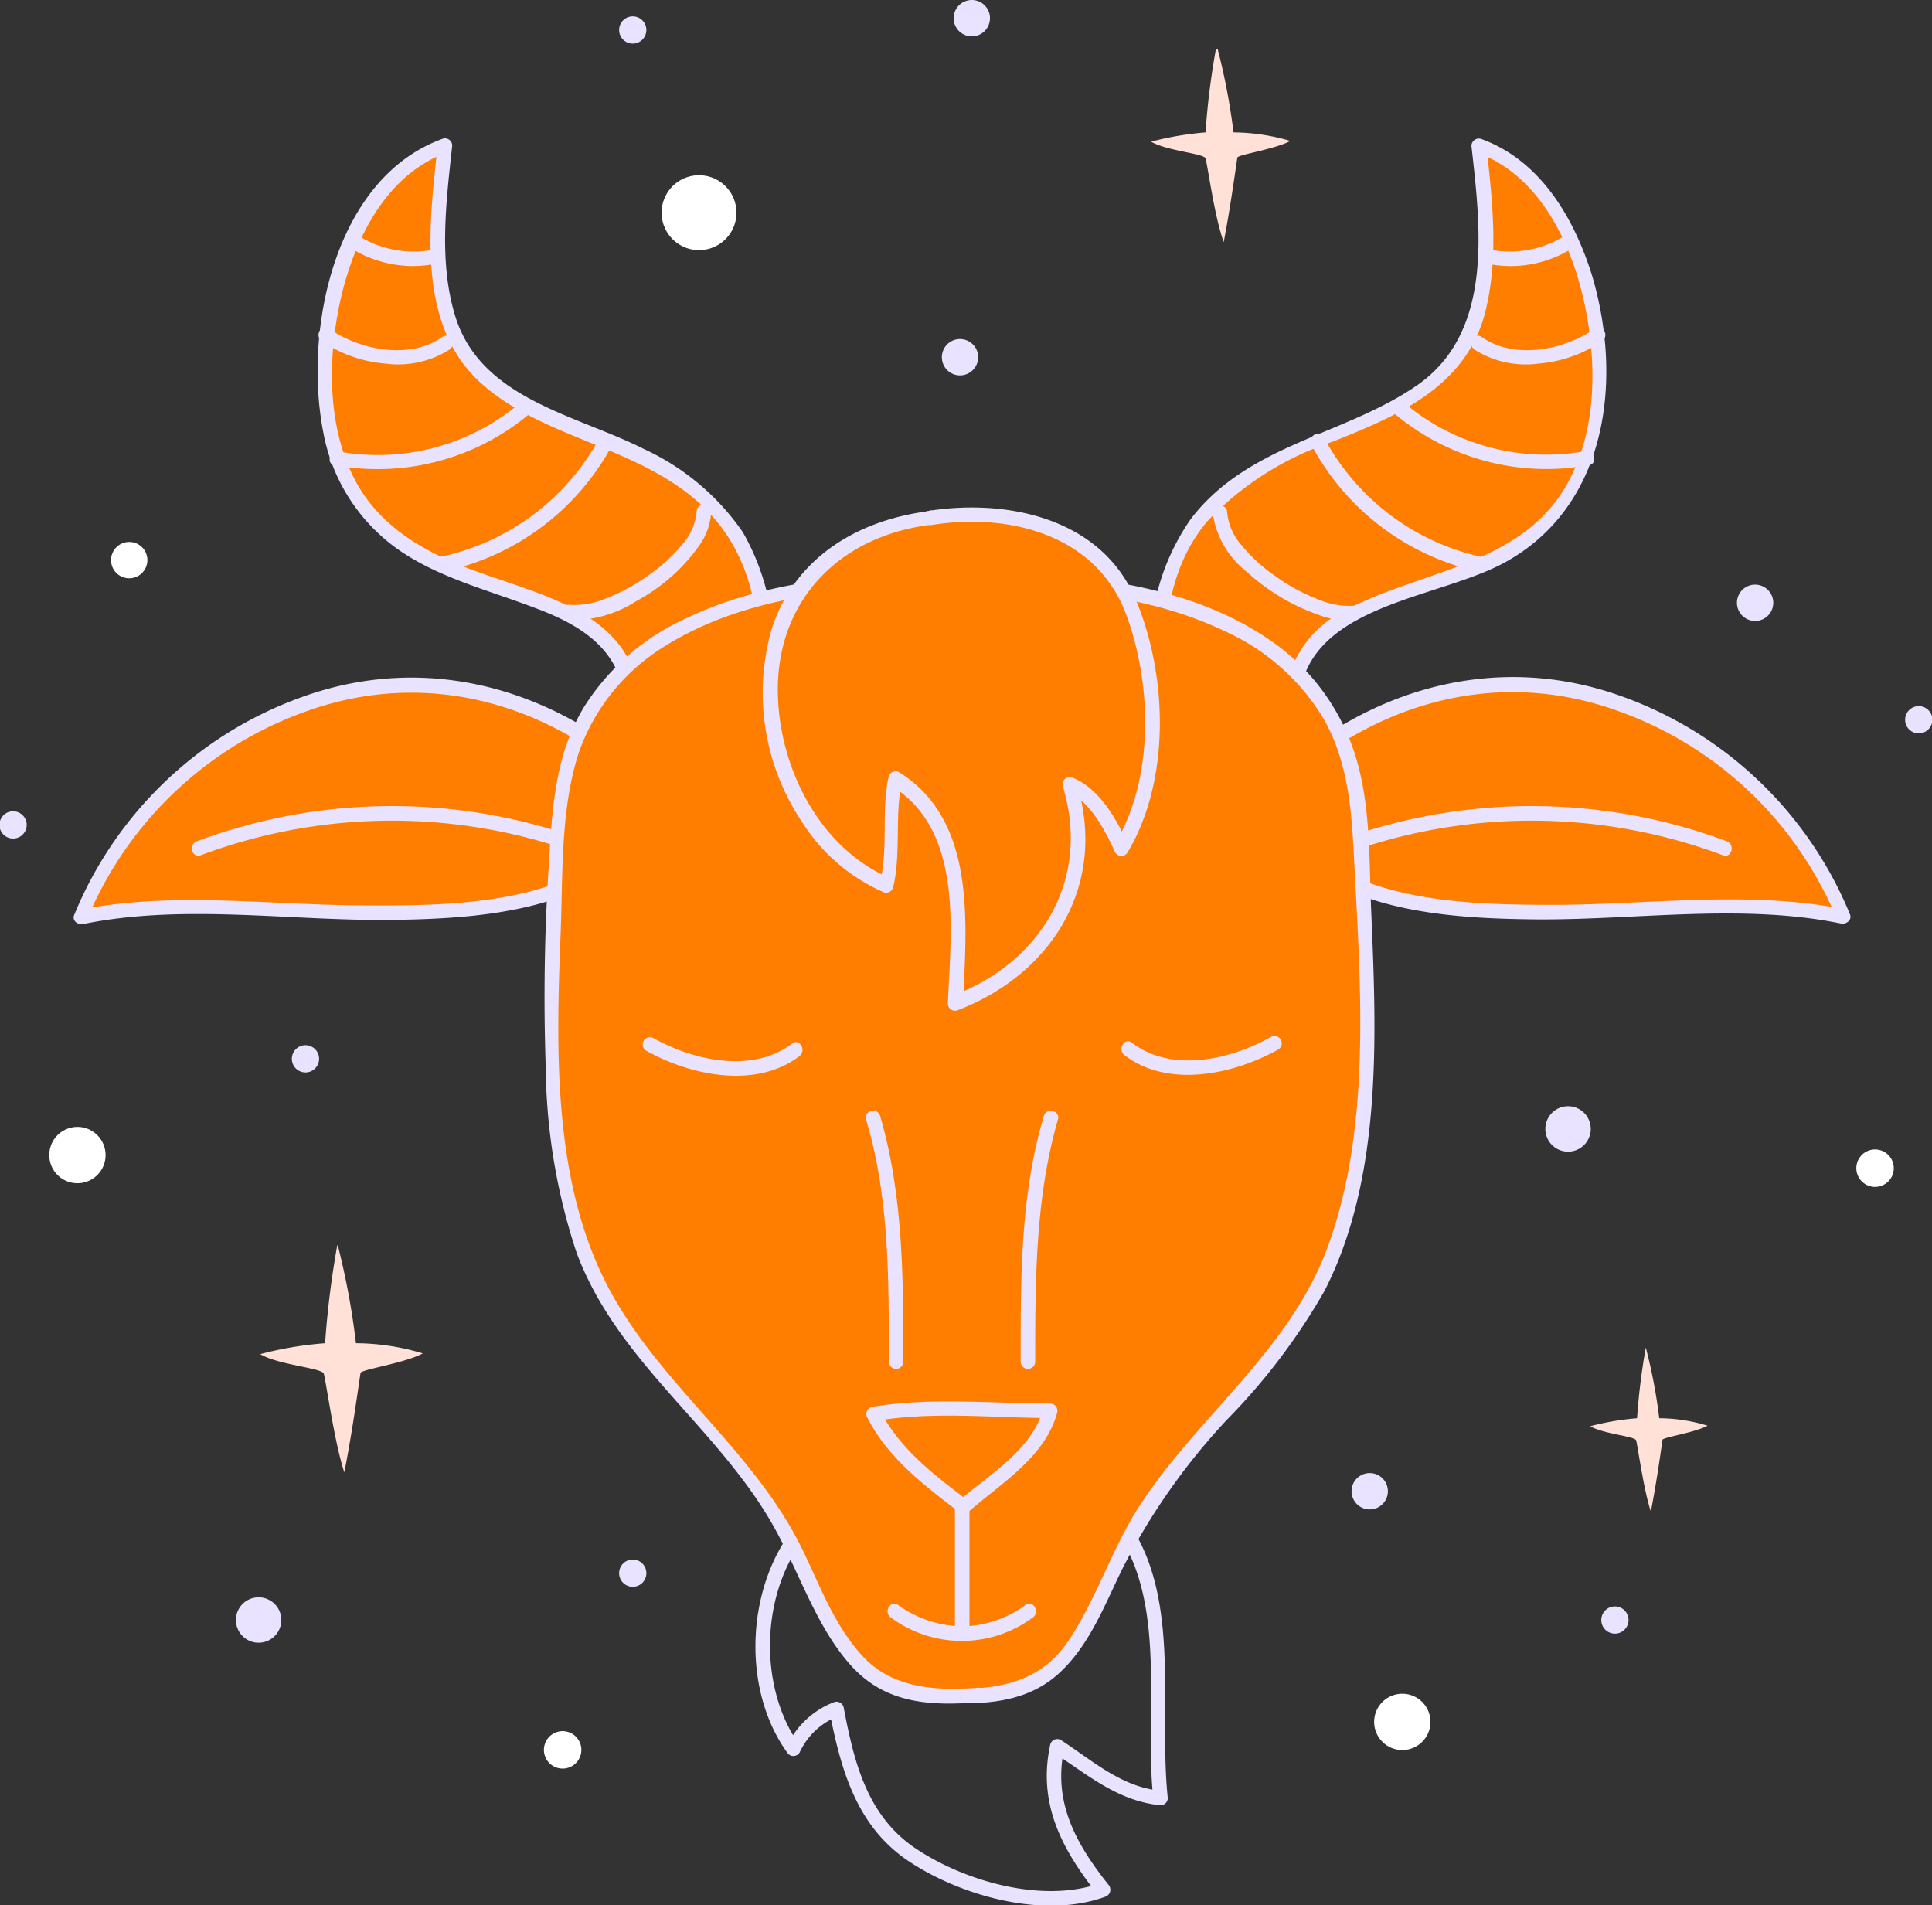 <svg xmlns="http://www.w3.org/2000/svg" viewBox="0 0 106.38 104.91"><rect x="0" y="0" width="106.38" height="104.91" fill="#333333" stroke="none"/><defs><style>.cls-1{fill:#ff7e00;}.cls-2{fill:#e9e3ff;}.cls-3{fill:#ffe1d7;}.cls-4{fill:#fff;}</style></defs><g id="OBJECTS"><path class="cls-1" d="M247.68,385.16c0-8.51,13.29-4.33,16.33-14.05,1.82-6.07-.54-15.11-6-16.93,1.23,10.89-.66,13-7.89,15.79-6,2.33-10.33,5.47-9.72,13.37" transform="translate(-176.58 -346.16)"/><path class="cls-2" d="M248.08,385.16c.09-5.7,7.43-5.92,11.3-8,5.74-3.1,6.58-10.12,4.84-15.9-1-3.16-2.86-6.3-6.11-7.46a.41.41,0,0,0-.51.39c.5,4.48,1.24,10.26-3,13.19-4,2.76-9.28,3.22-12.44,7.34a12.42,12.42,0,0,0-2.15,8.63c0,.51.83.51.8,0-.2-3,.24-6.11,2.25-8.49a16.78,16.78,0,0,1,6.87-4.37c3.59-1.43,7.33-3,8.41-7.07.78-3,.42-6.22.08-9.23l-.5.38c3.17,1.14,4.92,4.44,5.72,7.53s1,7-.44,10.06c-2.35,5.13-8.11,5.26-12.52,7.59a5.94,5.94,0,0,0-3.38,5.42.4.4,0,0,0,.8,0Z" transform="translate(-176.58 -346.16)"/><path class="cls-2" d="M262.66,359.19a5.7,5.7,0,0,1-3.9.74.39.39,0,0,0-.4.4.41.41,0,0,0,.4.4,6.36,6.36,0,0,0,4.31-.85.4.4,0,0,0-.41-.69Z" transform="translate(-176.58 -346.16)"/><path class="cls-2" d="M264.4,364.25c-1.67,1.19-4.45,1.73-6.23.47-.42-.3-.82.4-.4.69a5.27,5.27,0,0,0,3.52.77,7.25,7.25,0,0,0,3.51-1.24c.42-.3,0-1-.4-.69Z" transform="translate(-176.58 -346.16)"/><path class="cls-2" d="M263.86,371a12.12,12.12,0,0,1-9.87-2.58c-.39-.34-1,.22-.57.56a13,13,0,0,0,10.66,2.79c.5-.09.29-.86-.22-.77Z" transform="translate(-176.58 -346.16)"/><path class="cls-2" d="M258.23,376.84a13,13,0,0,1-8.76-6.61c-.22-.46-.91-.05-.69.41a13.79,13.79,0,0,0,9.24,7c.5.11.72-.66.21-.77Z" transform="translate(-176.58 -346.16)"/><path class="cls-2" d="M251.18,379.51a4.32,4.32,0,0,1-2-.34,10.4,10.4,0,0,1-2.32-1.25,9,9,0,0,1-1.91-1.73,3.21,3.21,0,0,1-.8-1.81.4.4,0,0,0-.8,0,5,5,0,0,0,1.9,3.28,11.46,11.46,0,0,0,3.92,2.35,4.58,4.58,0,0,0,2,.3c.5-.06.51-.86,0-.8Z" transform="translate(-176.58 -346.16)"/><path class="cls-1" d="M211.42,385.16c0-8.51-13.29-4.33-16.33-14.05-1.82-6.07.54-15.11,6-16.93-1.23,10.89.67,13,7.9,15.79,6,2.33,10.33,5.47,9.72,13.37" transform="translate(-176.58 -346.16)"/><path class="cls-2" d="M211.82,385.16c-.08-5.07-5-6.09-8.9-7.5-2.54-.91-5-2.17-6.49-4.54-1.74-2.83-1.84-6.58-1.24-9.77.65-3.49,2.41-7.5,6-8.79l-.51-.38c-.46,4.18-1.18,9.72,2.24,12.94s8.86,3.56,12.38,6.94c2.56,2.46,3.23,5.84,3,9.28,0,.51.76.51.8,0a12.92,12.92,0,0,0-1.62-7.88,13.41,13.41,0,0,0-5.45-4.58c-3.71-1.88-8.95-2.74-10.37-7.27-.94-3-.51-6.38-.18-9.43a.4.4,0,0,0-.5-.39c-6,2.15-7.68,10.55-6.61,16.11a10.12,10.12,0,0,0,4.39,6.69c2.18,1.43,4.74,2.08,7.16,3,2.74,1,5,2.42,5.09,5.62a.4.4,0,0,0,.8,0Z" transform="translate(-176.58 -346.16)"/><path class="cls-2" d="M196,359.88a6.41,6.41,0,0,0,4.31.85.42.42,0,0,0,.4-.4c0-.2-.19-.43-.4-.4a5.73,5.73,0,0,1-3.91-.74.4.4,0,0,0-.54.15.39.39,0,0,0,.14.54Z" transform="translate(-176.58 -346.16)"/><path class="cls-2" d="M194.29,364.94a7.28,7.28,0,0,0,3.52,1.24,5.3,5.3,0,0,0,3.52-.77c.42-.29,0-1-.4-.69-1.78,1.26-4.56.72-6.23-.47-.42-.3-.82.39-.41.69Z" transform="translate(-176.58 -346.16)"/><path class="cls-2" d="M195,371.77A13,13,0,0,0,205.67,369c.39-.34-.17-.9-.56-.56a12.14,12.14,0,0,1-9.88,2.58c-.5-.09-.72.68-.21.77Z" transform="translate(-176.58 -346.16)"/><path class="cls-2" d="M201.08,377.61a13.79,13.79,0,0,0,9.24-7c.22-.46-.47-.87-.69-.41a13,13,0,0,1-8.77,6.61c-.5.11-.29.89.22.77Z" transform="translate(-176.58 -346.16)"/><path class="cls-2" d="M207.92,380.31a6.6,6.6,0,0,0,3.74-1.08,10.06,10.06,0,0,0,3.4-3,3.53,3.53,0,0,0,.68-1.9.4.4,0,0,0-.8,0,3.15,3.15,0,0,1-.77,1.78,9.23,9.23,0,0,1-1.93,1.76,10.57,10.57,0,0,1-2.29,1.24,4.43,4.43,0,0,1-2,.35c-.51-.06-.51.74,0,.8Z" transform="translate(-176.58 -346.16)"/><path class="cls-1" d="M247.07,389.14c12.32-11.49,27.34-2.23,31,7.49-8.5-1.82-24.9,2.69-31-4.6" transform="translate(-176.58 -346.16)"/><path class="cls-2" d="M247.35,389.43c5.08-4.65,11.78-6.51,18.36-4.11a20.46,20.46,0,0,1,12,11.41l.5-.49c-5.17-1.06-10.63-.29-15.85-.26-5,0-11.39-.08-15-4.23-.33-.39-.9.18-.56.57,3.42,4,9.31,4.4,14.2,4.46,5.58.06,11.44-.9,16.95.23.27.06.61-.18.5-.49a21.35,21.35,0,0,0-12.52-12c-6.84-2.49-13.86-.52-19.13,4.31-.38.35.18.91.56.57Z" transform="translate(-176.58 -346.16)"/><path class="cls-2" d="M251.29,392.93a30.07,30.07,0,0,1,20.16.32c.48.18.69-.59.21-.77a30.77,30.77,0,0,0-20.59-.32c-.48.16-.28.93.22.77Z" transform="translate(-176.58 -346.16)"/><path class="cls-1" d="M212,389.14c-12.32-11.49-27.34-2.23-31,7.49,8.5-1.82,24.9,2.69,31-4.6" transform="translate(-176.58 -346.16)"/><path class="cls-2" d="M212.31,388.86c-5.27-4.83-12.29-6.8-19.13-4.31a21.33,21.33,0,0,0-12.52,12c-.12.31.22.55.49.49,5.52-1.13,11.37-.17,16.95-.23,4.9-.06,10.78-.47,14.21-4.46.33-.39-.23-1-.57-.57-3.56,4.15-9.91,4.26-15,4.23-5.23,0-10.68-.8-15.85.26l.49.49a20.5,20.5,0,0,1,12-11.41c6.58-2.4,13.28-.54,18.35,4.11.38.34.95-.22.57-.57Z" transform="translate(-176.58 -346.16)"/><path class="cls-2" d="M208,392.16a30.74,30.74,0,0,0-20.58.32c-.48.17-.27.95.21.77a30.07,30.07,0,0,1,20.16-.32c.49.16.7-.61.21-.77Z" transform="translate(-176.58 -346.16)"/><path class="cls-2" d="M222.75,428.21c-4.86,2.55-5.92,10.16-2.83,14.44a.4.4,0,0,0,.69,0,3.9,3.9,0,0,1,2.13-2l-.49-.28c.63,3.23,1.49,6.36,4.38,8.28s7.44,3.18,10.8,1.95a.41.41,0,0,0,.18-.67c-1.79-2.25-3.07-4.55-2.43-7.51l-.58.24c1.89,1.24,3.54,2.67,5.88,2.9a.4.4,0,0,0,.4-.4c-.59-5.57,1.17-12.78-3.74-16.87-.4-.32-1,.24-.57.57,4.71,3.91,2.94,11,3.51,16.3l.4-.4c-2.16-.21-3.73-1.65-5.48-2.79a.4.4,0,0,0-.59.24c-.71,3.27.64,5.78,2.63,8.29l.18-.67c-3.17,1.16-7.47-.06-10.19-1.87s-3.43-4.8-4-7.81a.41.41,0,0,0-.49-.28,4.69,4.69,0,0,0-2.61,2.4h.69c-2.84-3.94-2-11,2.55-13.35.45-.24.05-.93-.41-.69Z" transform="translate(-176.58 -346.16)"/><path class="cls-1" d="M228.42,378.06c9.76-.08,21.53,1.29,22.91,12.23.46,6.68.92,15.79-.46,21.86-1.84,8.51-7.37,10.94-11.51,17.62-3.69,6.68-3.69,10.33-11.05,9.72" transform="translate(-176.58 -346.16)"/><path class="cls-2" d="M228.42,378.46c5.19,0,10.8.16,15.57,2.44a12.16,12.16,0,0,1,5.45,4.8c1.55,2.7,1.59,5.74,1.75,8.76.35,6.61.81,14-1.48,20.29-2.06,5.72-7.16,9.36-10.39,14.33-1.55,2.4-2.39,5.22-4,7.55s-4.25,2.66-7,2.46c-.52,0-.51.76,0,.8,2.24.16,4.67.06,6.45-1.49s2.64-3.9,3.64-5.92a35.8,35.8,0,0,1,5.7-8.12,34.53,34.53,0,0,0,5.41-7.14c3.2-6.28,2.85-14.1,2.56-20.94-.13-3.14,0-6.51-1.21-9.46a12,12,0,0,0-4.52-5.52c-5.13-3.44-12-3.68-17.92-3.64a.4.4,0,0,0,0,.8Z" transform="translate(-176.58 -346.16)"/><path class="cls-1" d="M230.33,378.06c-9.76-.08-21.53,1.29-22.91,12.23-.46,6.68-.92,15.79.46,21.86,1.84,8.51,7.37,10.94,11.51,17.62,3.68,6.68,3.68,10.33,11.05,9.72" transform="translate(-176.58 -346.16)"/><path class="cls-2" d="M230.33,377.66c-5.42,0-11.28.21-16.23,2.67a12.9,12.9,0,0,0-5.34,4.72c-1.58,2.6-1.77,5.47-1.94,8.43a112.17,112.17,0,0,0-.19,11.45,33.32,33.32,0,0,0,1.7,10.21c2.26,6.06,7.83,9.64,10.9,15.16,1.38,2.48,2.3,5.46,4.23,7.59s4.45,2.19,7,2c.51,0,.52-.84,0-.8-2.31.17-4.75.06-6.41-1.77s-2.4-4.1-3.44-6.15c-2.68-5.24-7.62-8.76-10.41-13.89-3.24-5.94-3-13.42-2.74-20,.11-3.17,0-6.68,1-9.71a11.23,11.23,0,0,1,4.71-5.82c5-3.14,11.46-3.35,17.17-3.31a.4.4,0,0,0,0-.8Z" transform="translate(-176.58 -346.16)"/><path class="cls-2" d="M246.55,403.26c-2.2,1.24-5.46,2-7.65.31-.41-.31-.8.38-.4.69,2.41,1.84,6,1.06,8.46-.31a.4.4,0,0,0-.41-.69Z" transform="translate(-176.58 -346.16)"/><path class="cls-2" d="M212.14,404c2.43,1.37,6.05,2.15,8.46.31.4-.31,0-1-.41-.69-2.18,1.67-5.44.93-7.65-.31a.4.4,0,0,0-.4.69Z" transform="translate(-176.58 -346.16)"/><path class="cls-2" d="M224.27,407.81c1.29,4.29,1.25,8.88,1.25,13.32a.4.4,0,0,0,.8,0c0-4.51,0-9.17-1.28-13.53-.15-.49-.92-.28-.77.21Z" transform="translate(-176.58 -346.16)"/><path class="cls-2" d="M234.06,407.6c-1.31,4.36-1.28,9-1.28,13.53a.4.4,0,0,0,.8,0c0-4.44,0-9,1.25-13.32.15-.49-.62-.7-.77-.21Z" transform="translate(-176.58 -346.16)"/><path class="cls-1" d="M229.64,429.11c-1.66-1.28-3.76-2.7-5-5.09,3.12-.55,6.61-.18,9.73-.18-.55,2.18-3.12,3.81-4.77,5.27" transform="translate(-176.58 -346.16)"/><path class="cls-2" d="M229.84,428.76c-1.86-1.42-3.72-2.82-4.81-4.95l-.24.59c3.17-.54,6.42-.17,9.62-.16l-.39-.51c-.61,2.27-3,3.64-4.67,5.09-.39.34.18.91.57.57,1.79-1.57,4.21-3,4.87-5.45a.4.4,0,0,0-.38-.5c-3.28,0-6.58-.36-9.84.19a.4.4,0,0,0-.23.59c1.15,2.25,3.13,3.72,5.09,5.23.41.31.81-.38.41-.69Z" transform="translate(-176.58 -346.16)"/><path class="cls-2" d="M229.16,429c0,2.26,0,4.52,0,6.79a.4.4,0,0,0,.8,0c0-2.27,0-4.53,0-6.79a.4.4,0,0,0-.8,0Z" transform="translate(-176.58 -346.16)"/><path class="cls-2" d="M225.63,435.22a6.57,6.57,0,0,0,7.82,0c.42-.3,0-1-.4-.69a6.1,6.1,0,0,1-3.41,1.18,6.18,6.18,0,0,1-3.61-1.18c-.42-.3-.82.4-.4.69Z" transform="translate(-176.58 -346.16)"/><path class="cls-1" d="M227.75,374.7c-12.52,1.46-10.11,17.05-2.37,20.21.47-1.73,0-4,.47-5.84,4.11,2.37,3.48,8.37,3.32,12.32,5.21-1.9,8.05-6.64,6.32-12,1.1.32,2.36,2.37,2.84,3.48,2.37-3.79,2-10.9-.16-14.69-2-3.31-6.79-4.11-10.42-3.47" transform="translate(-176.58 -346.16)"/><path class="cls-2" d="M227.75,374.3c-4,.5-7.49,2.62-8.71,6.6a12.76,12.76,0,0,0,1.69,10.5,10.11,10.11,0,0,0,4.45,3.86.4.4,0,0,0,.58-.24c.45-1.93.07-3.91.48-5.84l-.59.24c4,2.43,3.29,8,3.12,12a.4.4,0,0,0,.5.38c5.26-2,8.3-6.94,6.6-12.49l-.49.49c1.25.48,2.08,2.14,2.6,3.29a.4.4,0,0,0,.69,0c2.38-4,2.21-9.79.41-14-1.91-4.42-7.08-5.49-11.44-4.79-.51.08-.29.85.21.77,4.35-.7,9.15.55,10.77,5,1.39,3.84,1.51,8.95-.64,12.55h.69c-.62-1.39-1.59-3.09-3.08-3.66a.4.4,0,0,0-.49.49c1.56,5.11-1.18,9.67-6,11.51l.51.39c.18-4.32.76-10-3.52-12.67a.4.4,0,0,0-.58.24c-.42,1.93,0,3.93-.48,5.85l.59-.24c-3.91-1.66-6.13-6.07-6.21-10.18-.1-5.12,3.39-8.66,8.38-9.29.5-.07.51-.87,0-.8Z" transform="translate(-176.58 -346.16)"/><path class="cls-3" d="M195.15,414.73a50.54,50.54,0,0,0-.67,5.39,19.55,19.55,0,0,0-3.57.6c1,.6,3.42.76,3.5,1.08.16.64.59,3.81,1.13,5.43.39-2,.63-3.69.89-5.47,0-.19,2.44-.54,3.43-1.08a12.87,12.87,0,0,0-3.68-.56,41.26,41.26,0,0,0-1-5.39" transform="translate(-176.58 -346.16)"/><path class="cls-3" d="M243.53,348.87a40.92,40.92,0,0,0-.57,4.58,17.22,17.22,0,0,0-3,.51c.87.51,2.91.65,3,.92.14.54.5,3.24,1,4.61.33-1.73.53-3.14.75-4.65,0-.16,2.07-.46,2.92-.92a11.27,11.27,0,0,0-3.13-.47,35.7,35.7,0,0,0-.87-4.58" transform="translate(-176.58 -346.16)"/><path class="cls-3" d="M267.2,420.36a36.24,36.24,0,0,0-.48,3.89,14.59,14.59,0,0,0-2.58.44c.74.43,2.47.55,2.53.78.11.46.42,2.75.81,3.92.28-1.47.46-2.67.64-3.95,0-.14,1.77-.39,2.48-.78a9.18,9.18,0,0,0-2.66-.41,28.47,28.47,0,0,0-.74-3.89" transform="translate(-176.58 -346.16)"/><path class="cls-4" d="M253.85,439.42a1.55,1.55,0,1,0,.11,3.09,1.55,1.55,0,0,0-.11-3.09" transform="translate(-176.58 -346.16)"/><path class="cls-4" d="M215,355.81a2.06,2.06,0,1,0,.14,4.12,2.06,2.06,0,0,0-.14-4.12" transform="translate(-176.58 -346.16)"/><path class="cls-4" d="M180.9,408.21a1.55,1.55,0,1,0,.11,3.09,1.55,1.55,0,0,0-.11-3.09" transform="translate(-176.58 -346.16)"/><path class="cls-4" d="M279.79,409.45a1,1,0,1,0,.07,2.06,1,1,0,0,0-.07-2.06" transform="translate(-176.58 -346.16)"/><path class="cls-4" d="M183.66,376a1,1,0,1,0,.07,2,1,1,0,0,0-.07-2" transform="translate(-176.58 -346.16)"/><path class="cls-4" d="M207.52,441.48a1,1,0,1,0,.08,2.06,1,1,0,0,0-.08-2.06" transform="translate(-176.58 -346.16)"/><path class="cls-2" d="M262.92,409.57a1.25,1.25,0,0,0,0-2.5,1.25,1.25,0,0,0,0,2.5Z" transform="translate(-176.58 -346.16)"/><path class="cls-2" d="M190.82,436.61a1.25,1.25,0,0,0,0-2.5,1.25,1.25,0,0,0,0,2.5Z" transform="translate(-176.58 -346.16)"/><path class="cls-2" d="M229.44,366.83a1,1,0,0,0,0-2,1,1,0,0,0,0,2Z" transform="translate(-176.58 -346.16)"/><path class="cls-2" d="M273.22,380.35a1,1,0,0,0,0-2,1,1,0,0,0,0,2Z" transform="translate(-176.58 -346.16)"/><path class="cls-2" d="M230.09,348.16a1,1,0,0,0,0-2,1,1,0,0,0,0,2Z" transform="translate(-176.58 -346.16)"/><path class="cls-2" d="M252,429.27a1,1,0,0,0,0-2,1,1,0,0,0,0,2Z" transform="translate(-176.58 -346.16)"/><path class="cls-2" d="M193.4,405.21a.75.75,0,0,0,0-1.5.75.75,0,0,0,0,1.5Z" transform="translate(-176.58 -346.16)"/><path class="cls-2" d="M282.23,386.54a.75.75,0,0,0,0-1.5.75.75,0,0,0,0,1.5Z" transform="translate(-176.58 -346.16)"/><path class="cls-2" d="M211.42,433.53a.75.75,0,0,0,0-1.5.75.75,0,0,0,0,1.5Z" transform="translate(-176.58 -346.16)"/><path class="cls-2" d="M265.5,436.11a.75.75,0,0,0,0-1.5.75.75,0,0,0,0,1.5Z" transform="translate(-176.58 -346.16)"/><path class="cls-2" d="M177.3,392.33a.75.75,0,0,0,0-1.5.75.75,0,0,0,0,1.5Z" transform="translate(-176.58 -346.16)"/><path class="cls-2" d="M211.42,348.56a.75.75,0,0,0,0-1.5.75.75,0,0,0,0,1.5Z" transform="translate(-176.58 -346.16)"/></g></svg>